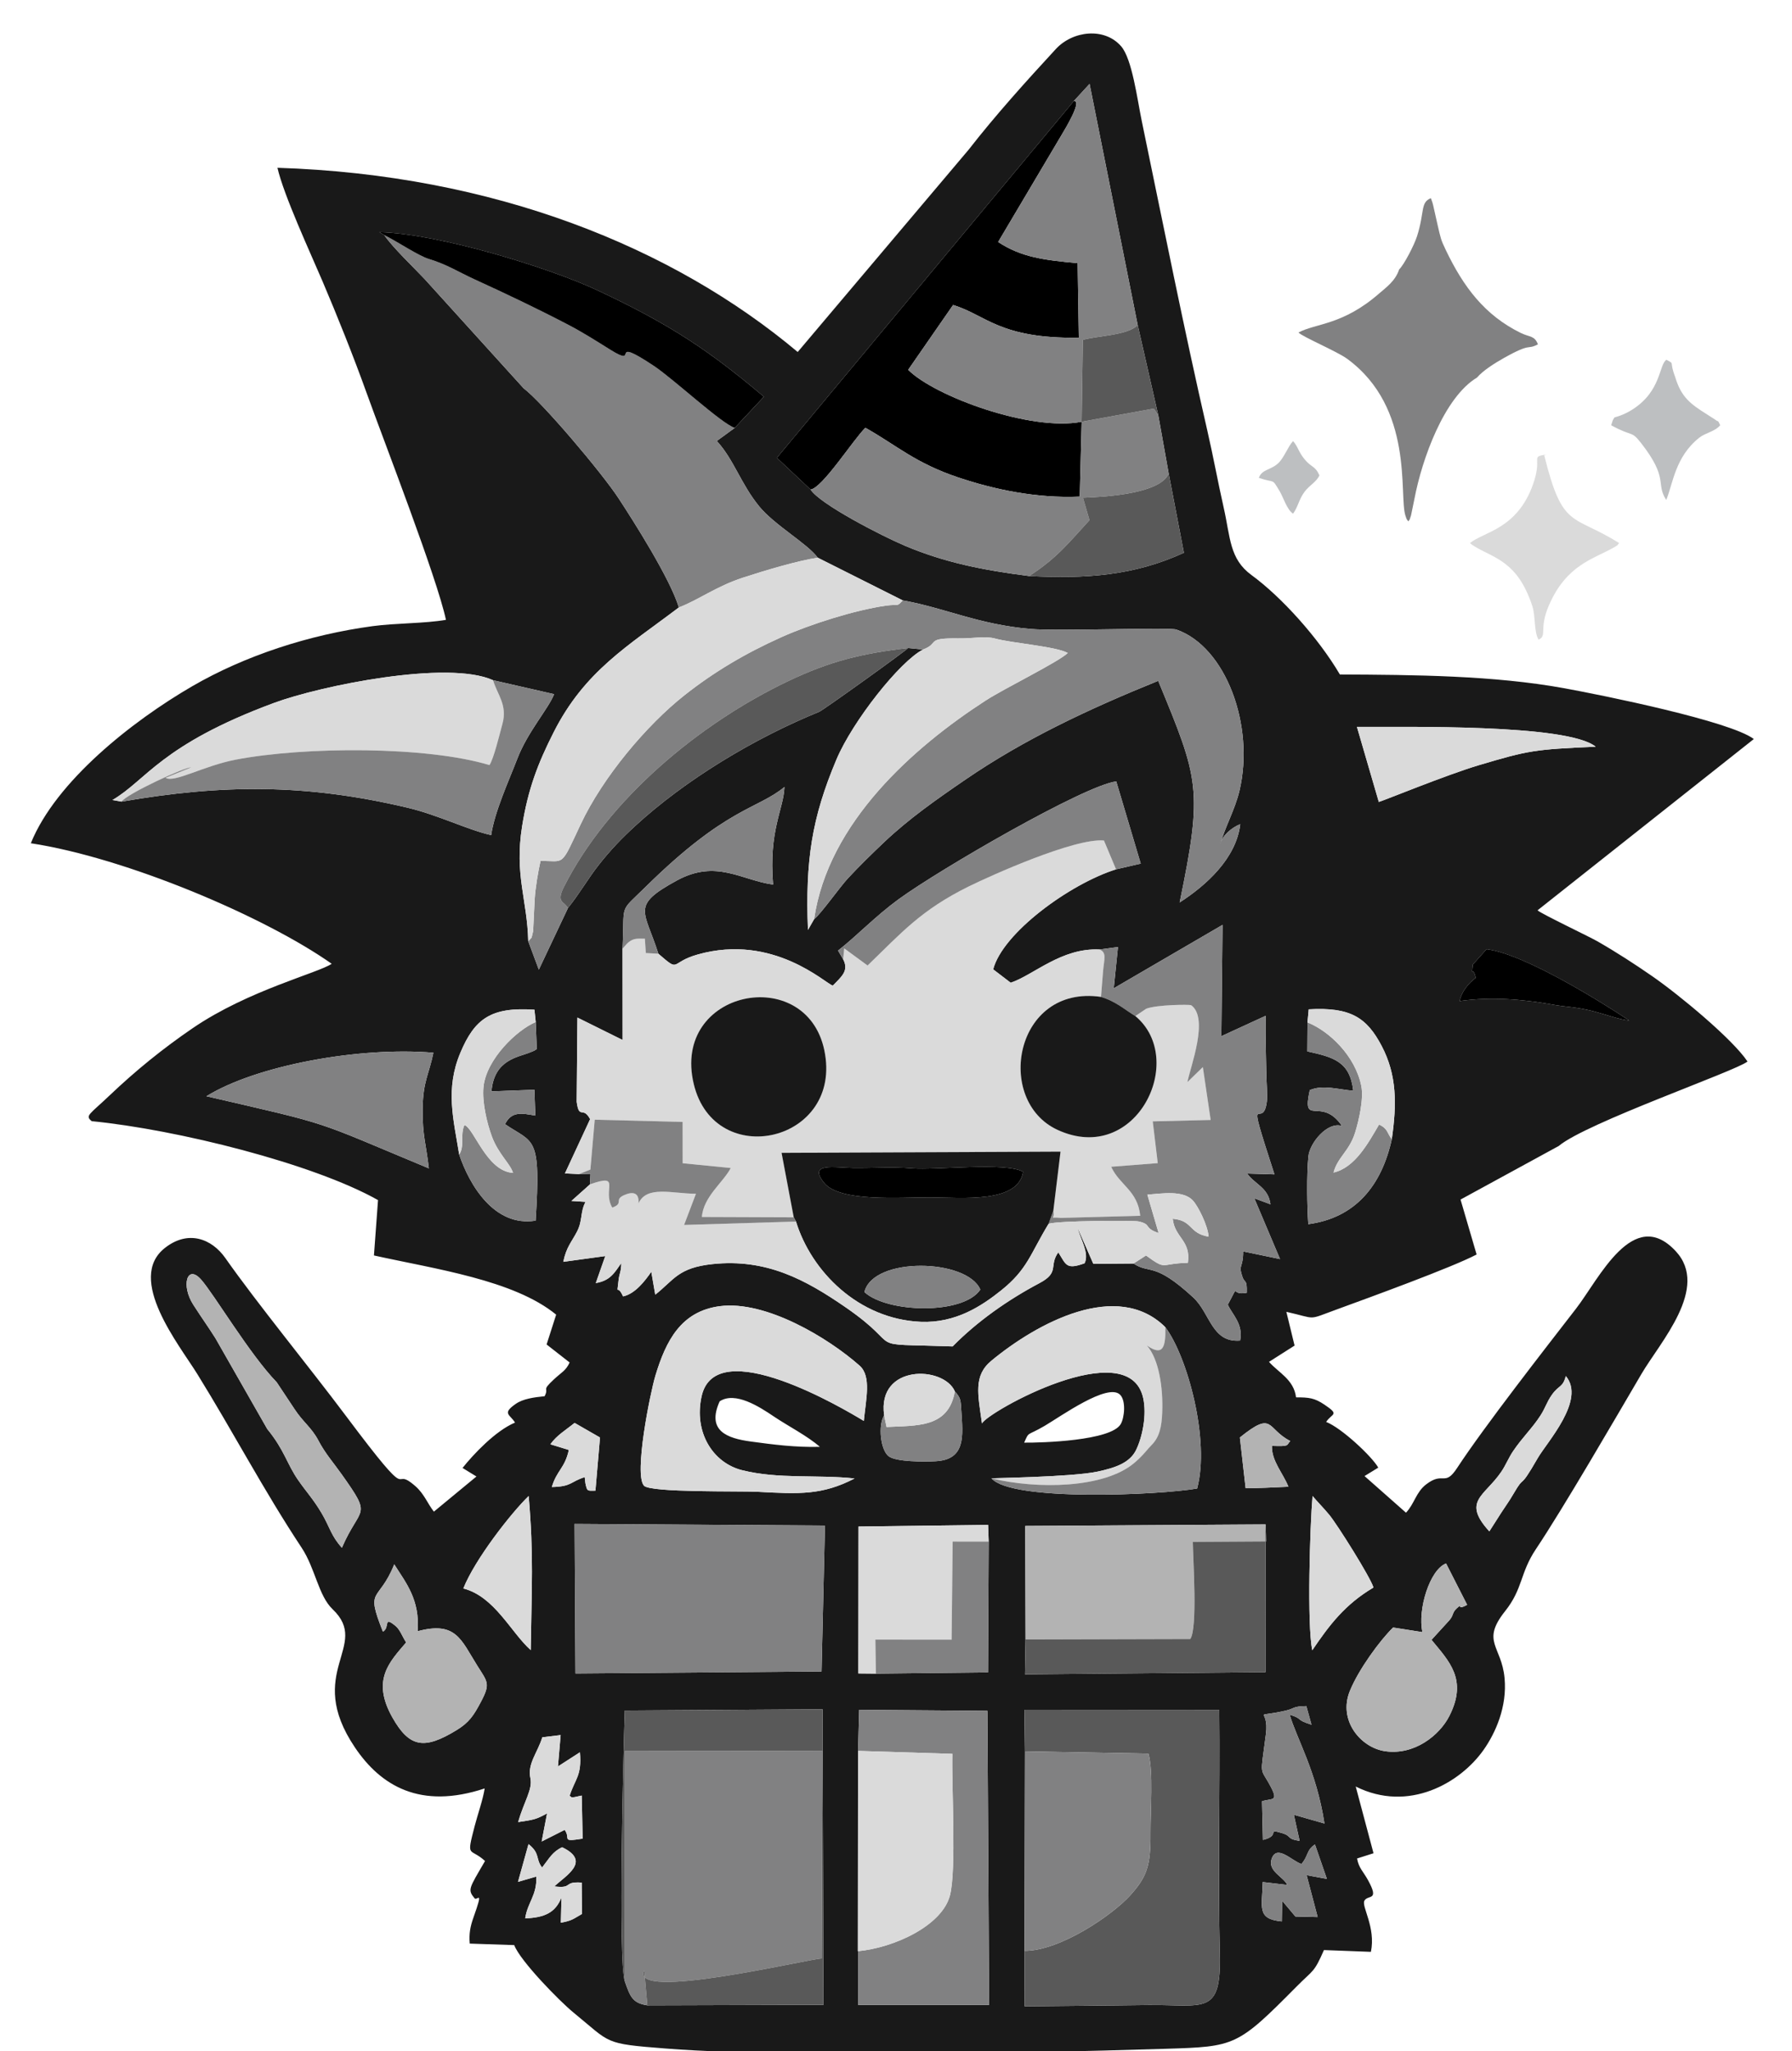 <?xml version="1.0" encoding="UTF-8"?>
<!DOCTYPE svg PUBLIC "-//W3C//DTD SVG 1.1//EN" "http://www.w3.org/Graphics/SVG/1.1/DTD/svg11.dtd">
<!-- Creator: luisangelmaciel -->
<svg xmlns="http://www.w3.org/2000/svg" xml:space="preserve" width="60.546mm" height="69.296mm" version="1.1" style="shape-rendering:geometricPrecision; text-rendering:geometricPrecision; image-rendering:optimizeQuality; fill-rule:evenodd; clip-rule:evenodd"
viewBox="0 0 6054.58 6929.62"
 xmlns:xlink="http://www.w3.org/1999/xlink"
 xmlns:xodm="http://www.corel.com/coreldraw/odm/2003">
 <g id="Capa_x0020_1">
  <path fill="#191919" d="M3461.44 6590.56l1.5 -673.9 -1.74 -140.55 658.2 0.47c2.94,274.14 -4.83,550.3 1.93,823.68 5.21,210.31 -51.74,171.51 -240.84,173.4 -139.49,1.4 -278.78,3.41 -418.42,4.36l-0.63 -187.46zm-1.17 -1716.86c58.18,0.62 293.41,-6.09 326.28,-62.66 12.62,-21.72 18.46,-78.59 -2.16,-99.25 -41.2,-41.28 -201.12,73.64 -254.44,104.91 -62.38,36.6 -51.77,16.91 -69.68,57zm-1273.15 1900.95c-49.87,-7.58 -57.81,-28.78 -76.12,-81.3 -23.11,-71.06 -4.53,-788.11 0.05,-914.62l668.11 -4.31 3.08 998.45 -595.12 1.78zm711.98 -859.56l3.69 -138.79 433.31 3.38 5.75 993.68 -442.59 -0.11 -0.16 -858.16zm1497.86 382.12c24.55,-27.56 15.92,-46.27 45.88,-66.05l40.23 116.26 -68.43 -12.53 37.33 141.52 -75.15 -1.82 -44.69 -53.14 -1.38 69.73c-85.64,-8.27 -66.27,-47.22 -64.4,-132.97l82.78 9.59c-11.24,-26.61 -66.6,-46.26 -52.82,-87.49 17.17,-51.34 68.3,6.25 100.65,16.9zm-2524.02 75.58c65.77,8.12 27.77,-17.38 92.49,-12.77l0.88 105.89c-29.48,16.64 -32.6,22.51 -71.4,29.58l2.08 -85.53c-20.55,52.78 -58.89,68.36 -122.56,70.83 7.9,-54.17 40.08,-77.36 37.61,-141.19l-61.88 17.9 35.48 -127.47c40.41,31.79 22.91,49.79 45.92,79.03 24.7,-31.42 34.67,-53.05 67.73,-68.5 99.53,47.9 12.01,95.76 -26.35,132.23zm12.19 -405.21l74.22 -47.84c7.02,80.34 -16.6,89.4 -34.78,147.12 9.53,5.57 -0.61,8.49 40.94,-0.9l3.02 145.55c-76.03,11.91 -38.33,0.24 -60.77,-29.61l-77.64 39.23 18.2 -94.83c-38.16,20.61 -44.5,21.32 -97.77,29.27 20.06,-69.84 49.74,-110.74 41.5,-148.25 -10.71,-48.73 24.15,-85.81 40.22,-138.19l61.97 -7.5 -9.11 105.95zm2589.78 192.79l-103.37 -29.56 19.53 88.4c-47.16,-7.54 -24.11,-15.82 -59.86,-26.58 -54.17,-16.3 -2.35,8.41 -64.24,23.17l-3.08 -130.56c32.78,-10.87 56.94,2.66 29.43,-49.39 -37.03,-70.07 -35.66,-26.37 -16.14,-178.01 11.91,-92.54 -52.57,-51.64 66.76,-78.75 30.95,-7.03 22.44,-14.73 69.76,-15.39l17.42 62.86c-57.95,-18.37 -25.15,-18.77 -73.71,-33.97 23.47,81.1 90.54,190.72 117.5,367.78zm-1009.91 -621.85l-1.03 -383.43 811.98 -5.16 -0.26 499.16 -812.69 7.33 2 -117.9zm-124.54 -330.54l-2.26 441.82 -378.8 4.17 -59.26 -0.58 0.5 -496.3 437.85 -5.45 1.97 56.34zm-1399.04 -59.73l845.88 5.46 -11.65 493.08 -831.39 6.67 -2.84 -505.21zm-609.39 136.62c39.2,62.11 87.21,119.28 78.92,225.91 129.92,-34.85 146.6,28.79 201.14,115.55 35.3,56.16 45.58,60.93 12.98,122.63 -24.53,46.44 -40.06,70.24 -83.33,96.52 -106.76,64.83 -157.53,60.19 -215.81,-43.15 -71.75,-127.22 -9.91,-187.52 46.41,-253.8 -12,-17.08 -20.28,-42.77 -35.7,-55.4 -43.55,-35.66 -17.47,4.16 -42.84,19.24 -60.83,-152.39 -15.03,-95.48 38.23,-227.5zm3504.54 255.01c59.57,72.63 122.81,133.99 60.36,257.15 -33.18,65.41 -118.42,133.8 -217.52,119.05 -82.17,-12.24 -158.83,-103.91 -118.81,-203.07 29.65,-73.46 103.06,-172.96 146.29,-214.73l99.02 15.52c-16.81,-76.14 25.02,-211.24 79.89,-232.01l71.2 139.77c-41.35,22.44 -10.6,-10.71 -35.57,12.34 -15.52,14.33 -9.63,22.78 -24.55,39.95l-60.31 66.03zm-402.73 35.13c-18.22,-85.2 -7.96,-420.62 0.87,-520.98 16.28,19.36 38.02,41.23 56.45,63.53 27.5,33.29 139.9,212.36 149.34,245.62 -96.79,57.08 -150.22,128.39 -206.66,211.83zm-2647.67 -521.01c17.41,200.28 9.88,308.78 6.99,520.47 -66.64,-59.25 -121.78,-180.88 -227.66,-208.16 38.98,-98.16 160.77,-254.24 220.67,-312.31zm1201.07 -272.43c-24.48,-173.33 200.95,-168.2 238.83,-81.24 20.47,23.68 19.61,28.62 21.94,65.81 5.22,83.52 16.17,164.92 -86.68,170.29 -39.91,2.09 -132.62,2.38 -158.35,-16.43 -27.98,-20.47 -36.84,-104.87 -15.74,-138.43zm1365.93 241.06c-27.49,1.38 -131.04,6.33 -144.65,4.79l-19.42 -171.18c115.06,-92.62 88.83,-29.29 170.38,11.97 -14.39,15.2 -0.59,18.56 -62.04,16.54 -1.5,51.22 37.52,91.9 55.73,137.88zm-2411.8 -215.6l85.8 49.28 -15.34 179.46c-29.06,0.98 -28.01,1.71 -33.88,-24.68 -0.31,-1.39 -0.46,-4.16 -0.68,-5.51 -0.22,-1.3 -0.43,-4.16 -0.59,-5.33l-1.19 -10.07c-49.87,16.01 -43.06,31.85 -111.08,33.49 16.99,-56.92 43.96,-63.29 57.51,-125.21l-62.43 -19.2c22.14,-30.9 51.52,-47.57 81.88,-72.23zm490.14 -72.88c52.36,-34.58 134.08,18.12 182.21,50.61 48.84,32.96 115.03,66.58 156.27,103.13 -82.43,2.22 -158.41,-7.83 -233.38,-17.99 -79.27,-10.76 -150.28,-35.63 -105.1,-135.75zm2600.45 439.33c-93.22,-102.53 -16.42,-118.09 40.3,-201.22 15.34,-22.47 24.47,-46.84 40,-69.75 32.67,-48.19 64.17,-76.72 92.23,-120.1 17.77,-27.46 20.8,-44.73 38.84,-70.33 23.84,-33.84 36.94,-23.79 46.99,-63.4 68.41,80.65 -64.08,223.78 -94.74,277.17 -68.24,118.8 -39.12,46.97 -82.3,121.17 -15.35,26.39 -23.81,36.78 -40.02,61.83l-41.3 64.63zm-1094.68 -689.84c74.88,99.6 151.29,382.14 107.43,545.01 -125.55,22.01 -626.48,44.77 -694.52,-34.21 -22.57,-0.78 269.03,-3.79 358.04,-22.9 59.13,-12.69 108.86,-29.05 130.3,-73.13 21.55,-44.32 36.53,-118.7 23.91,-175.52 -48.88,-220.22 -529.11,48.77 -544.6,86.03 -13.95,-99.53 -29.49,-161.48 32.07,-212.26 154.21,-127.22 424.74,-274.19 587.37,-113.02zm-1049.89 511.11c-109.17,56.44 -186.14,52.72 -327.39,45.01 -58.64,-3.2 -362.69,3.4 -384.23,-20.67 -34.53,-38.67 21.09,-313.74 38.84,-372.37 35.14,-116.06 85.76,-217.14 217.95,-234.1 155.07,-19.9 365.45,106.93 471.65,200.91 40.55,35.88 21.49,112.69 14.36,186.82 -63.42,-38.59 -500.77,-299.33 -548.19,-82.87 -26.61,121.47 38.15,224.61 137.03,249.35 123.41,30.88 254.64,14.27 379.98,27.92zm-1732.25 234c-36.68,-40.23 -40.92,-70.38 -68.99,-117.62 -27.6,-46.45 -49.37,-68.9 -78.05,-109.88 -38.69,-55.26 -46.63,-102.07 -105.09,-173.53l-175.11 -306.69c-22.78,-36.19 -45.2,-67.25 -74.67,-113 -42.59,-66.11 -20.73,-137.6 25.64,-85.9 43.14,48.1 164.2,252.77 256.09,347.63l60.1 90.5c29.05,44.65 57.74,62.19 81.21,107.16 21.85,41.9 50.4,74.15 78.6,113.91 105.13,148.22 62.88,102.94 0.27,247.42zm-457.68 -1525.33c168.9,-104.57 518.43,-168.22 766.86,-147.01 -15.16,74.66 -35.29,95.92 -36.39,190.47 -1.04,89.68 12.44,122.24 20.99,200.22 -399.94,-166.53 -315.92,-143.1 -751.46,-243.68zm853.93 196.61c-18.99,-118.49 -47.75,-220.72 4.18,-343.8 48.13,-114.07 102.6,-155.11 250.17,-145.14l4.29 41.63 3.57 91.07c-10,7.48 -7.93,5.24 -22.78,11.55 -38.22,16.23 -121.41,22.89 -130.23,131.62l145 -5.41 3.15 87.22c-44.58,-7.82 -79.98,-16.2 -102.43,29.02 97.55,66.39 121.84,34.7 103.45,325.9 -138.96,22.3 -223.37,-119.4 -258.37,-223.66zm2866.16 -446.04l4.15 -44.18c141.13,-8.14 196.29,27.59 247.02,124.72 51.1,97.84 50.68,195.72 33.78,313.72 -34.15,156.04 -122.4,266.09 -282.29,287.4 -4.2,-62.27 -5.58,-167.14 0.35,-228.49 4.47,-46.21 64.49,-118.84 113.42,-103.45 -69.43,-102.5 -136.91,7.18 -108.7,-120.91 44.1,-19.1 96.52,-2.12 146.92,2.13 -11.14,-99.22 -66.84,-113.4 -155.33,-133.05l0.68 -97.89zm1086.83 -6.53c-31.91,-2.15 -91.38,-24.32 -128.95,-33.12 -59.1,-13.83 -79.14,-11.42 -132.03,-20.87 -99.02,-17.68 -206.01,-26.76 -311.86,-11.56 6.58,-31.85 29.5,-59.73 54.43,-78.48 -10.34,-45.55 -15.08,3.88 -9.9,-44.74l46.48 -52.05c128.54,15.88 391.82,180.91 481.83,240.82zm-3279.96 -225.44c76.38,65.73 35.72,29.8 133.48,2.38 254.54,-71.4 430.33,97.78 455.79,105.38 30.42,-31.02 55.28,-50.79 35.06,-89.09l-17.23 -29.33c62.78,-49.14 127.26,-117.06 204.57,-173.38 139.74,-101.79 627.85,-384.67 735.39,-398.1l82.69 277.66 -83.49 19.29c-156.68,49.46 -383.42,215.21 -415.01,337.96l59.16 45.23c77.66,-26.16 171.66,-118.63 299.99,-112.28l62.43 -8.45 -14.28 139.46 367.54 -214.22 -3.94 375.98 149.73 -68.86c-1.22,64.57 1.07,131.94 2.18,196.81 0.41,23.68 4.38,73.14 1.69,93.62 -14.02,106.7 -77.64,-73.67 25.76,245.26l-92.05 -2.8c24.6,36.07 71.39,46.52 78.61,103.91l-54.58 -20.31 86.91 205.35 -124.56 -25.86c0.04,56.26 -16.08,43.13 -3.84,82.24 9.21,29.42 17.09,6.88 15.93,57.49 -59.16,11.57 -20.45,-39.43 -64.02,40.03 14.47,33.23 52.89,64.75 41.61,121.57 -96.25,7.61 -100.63,-92.56 -158.46,-145.89 -132.92,-122.56 -146.21,-77.66 -201.65,-114.52l-135.81 1.07 -53.89 -122.91c10.25,38.72 41.4,87.92 24.22,121.07 -62.94,22.88 -62.28,4.42 -88.66,-37.01 -32.96,45.42 5.93,67.17 -63.66,104.01 -108.37,57.37 -211.59,130.49 -293.49,213.85 -317.78,-10.8 -150.11,13.32 -362.61,-132.98 -135.22,-93.09 -266.83,-164.28 -448.47,-145.23 -116.9,12.26 -130.27,53.76 -193.59,103.32l-13.39 -77.29c-21.62,31.31 -54.68,74.45 -95.38,83.2 -20.67,-45.97 -21.2,3.56 -15.54,-51.71 2.79,-27.28 9.41,-30.67 9.41,-60.7 -23.24,33.13 -37.48,59.28 -85.99,67.39l32.05 -91.27 -141.92 19.48c10.58,-50.33 27.73,-66.27 46.23,-101.7 19.78,-37.88 10.35,-65.92 29,-100.88l-47.71 -3.12 62.91 -56.19 1.36 -35.5 -38.56 0.93 -47.61 -2.25 85.08 -183.27c-24.47,-46.05 -36.89,3.38 -45.43,-58.77l2.46 -284.46 152.79 75.83 -0.26 -308.63c7.4,-158.77 -13.73,-118.34 78,-208.71 273.99,-269.95 377.42,-261.59 469.09,-337.53 -2.76,74.89 -53.86,146.44 -38.43,329.63 -105.85,-13.9 -191.49,-86.61 -325.07,-13.75 -157.4,85.86 -109.4,99.56 -62.54,247.55zm2770.61 -636.54c-107.36,32.01 -320.29,119.37 -336.49,123.69l-73.92 -253.6c161.12,1.05 711.45,-10.84 806.74,67.08 -206.27,9.03 -225.95,12.04 -396.33,62.83zm-4584.19 122.64l-30.85 -5.49c114.49,-66.59 163.18,-186.22 545.51,-327.82 157.63,-58.39 588.28,-146.08 740.41,-76.83l206.26 47.1c-19.34,49.21 -89.63,127.75 -124.09,217.44 -28.18,73.34 -77.06,179.4 -88.61,258.66 -78.24,-17.16 -179.44,-68.2 -282.7,-92.59 -343.84,-81.23 -625.48,-79.42 -965.93,-20.47zm3217.06 -2366.51l53.42 -58.22 162.65 815.12 69.6 305.24 35.17 196.35 51.27 267.29c-168.82,77.79 -333.4,88.46 -522.86,78.61 -156.06,-19.82 -285.57,-45.72 -419.4,-102.21 -79.83,-33.69 -288.21,-141.32 -318.96,-189.86l-114.07 -107.27 1003.18 -1205.05zm-1145.47 1103.9l-60.69 44.21c58.04,63.27 80.72,144.17 143.17,220.84 51.89,63.7 163.87,126.39 197.91,173.48l287.16 144.26c143.71,25.65 255.45,81.53 432.4,96.54 93.52,7.93 468.31,-6.27 492.1,2 167.51,58.25 265.17,324.39 213.31,544.23 -15.2,64.44 -51.4,128.43 -65.01,181.6 5.42,-28.28 37.25,-56.25 67.68,-68.46 -13.92,116.44 -115.93,207.24 -204.75,264.49 79.15,-382.67 64.68,-416.47 -72.48,-748.67 -237.74,96.3 -453.21,198.11 -649,331.99 -99.39,67.96 -193.64,133.99 -277.27,213.28 -41.91,39.74 -83.13,79.96 -122.69,122.53 -25.96,27.94 -93.4,122.87 -113.62,137.28l-20.9 36.55c-8.88,-234.58 12.67,-377.47 96.31,-575.77 54.56,-129.36 214.53,-331.95 292.86,-371.75l-50.75 -4.97c-5.51,8.05 -287.05,210.01 -300.35,215.43 -223.56,91.14 -454,231.44 -622.4,386.3 -45.1,41.48 -82.14,79.75 -122.65,131.24 -36.2,46.01 -65.07,97.52 -103.62,144.98l-98.64 208.59 -35.79 -96.03c-3.24,-140.54 -47.01,-223.6 -20.72,-388.19 20.19,-126.33 53.42,-212.6 106.65,-317.67 104.89,-207.06 250.45,-290.99 422.97,-421.7 -29.39,-97.92 -155.27,-294.78 -203.26,-368.14 -57.29,-87.59 -258.54,-325.14 -321.4,-372.39l-333.87 -368.5c-38.88,-41.33 -106.53,-105.21 -136.93,-148.97l-16.36 -9.85c198.51,4.62 571.92,119.44 734.84,195.59 255.02,119.19 384.93,209.36 564.29,360.34l-98.5 105.31zm-2172.53 2342.12c288.41,28.35 748.18,143.17 967.28,266.64l-13.75 187.01c205.67,45.82 472.32,82.49 615.63,199.98l-32.3 100.75 77.82 60.85c-12.79,27.92 -27.02,32.82 -52.79,56.78 -44.93,41.76 -15.31,25.59 -31.76,57.22 -36.82,3.73 -72.91,8.79 -97.27,25.69 -48.14,33.39 -19.65,35.4 -2.67,63.34 -66.49,27.83 -141.28,108 -177.37,153.28l47.02 28.86 -143.81 118.76c-21.23,-26.88 -32.54,-59.68 -62,-85.63 -89.91,-79.23 9.1,88.37 -235.62,-238.43 -122.88,-164.09 -298.93,-378.73 -407.09,-532.77 -45.5,-64.79 -125.28,-96.51 -204.58,-33.68 -131.61,104.27 49.63,328.1 109.67,425.11 123.04,198.82 223.87,392.33 352.63,587.05 46.62,70.5 56.5,162.04 105.04,208.26 130.25,124.02 -97.55,210.56 75.27,466.82 87.6,129.88 220.96,210.22 438.32,138.33 -6.11,38.85 -23.68,87.82 -34.02,127.75 -28.9,111.58 -16.26,70.07 35.21,117.39 -54.47,93.78 -59.44,96.42 -35.48,125.99 8.37,10.32 32.09,-35.47 -3.8,65.33 -10.71,30.1 -15.23,54.41 -12.4,87.72l150.3 5.09c19.94,53.5 154.02,190.17 200.13,227.78 128.36,104.69 99.11,104.97 310.83,121.53 262.04,20.49 579.15,14.87 844.75,15.32 283.43,0.49 562.46,-5.52 846.88,-14.39 232.97,-7.26 240.67,-8.13 440.79,-210.28 56.82,-57.41 58.45,-45.33 92.4,-123.19l158.67 6.02c17.24,-82.9 -32.87,-154.24 -21.86,-173 12.34,-21.01 51.82,2.81 11.88,-69.6 -16.15,-29.27 -31.26,-40.89 -36.76,-72.79l55.58 -17.68 -60.14 -225.4c179.04,89.51 353.74,-12.57 432.09,-123.86 40.67,-57.77 79.82,-145.98 70.83,-242.37 -10.22,-109.8 -80.44,-122.81 1.92,-226.39 60.73,-76.39 49.55,-128.05 103.94,-209.39 92.79,-138.75 268.16,-441.07 356.41,-591.46 63.72,-108.59 231.47,-291.16 115.88,-415.32 -143.52,-154.18 -258.81,93.77 -336.73,194.4 -104.74,135.28 -310.18,398.45 -401.71,538.15 -42.76,65.26 -45.47,9.83 -104.82,55.61 -34.43,26.56 -39.4,65.44 -67.95,95.52l-140.09 -123.76 46.43 -28.49c-21.07,-37.52 -124.42,-134.41 -176.08,-154.35 19.38,-29.81 47.64,-22.64 -6,-58.54 -33.94,-22.71 -51.99,-24.44 -95.76,-24.49 -7.24,-60.36 -59.73,-83.71 -91.33,-119.97l86.38 -54.97 -27.76 -114.01c105.61,23.58 67.7,29.37 169.04,-7.63 112.74,-41.16 390.42,-142.25 473.79,-186.06l-54.34 -185.61 331.64 -180.92c93.2,-78.32 597.19,-252.62 637.96,-285.4 -49.84,-75 -229.74,-224.41 -321.73,-288.1 -58.59,-40.56 -119.86,-80.5 -186.34,-118.52 -27.86,-15.93 -190.24,-93.23 -201.38,-104.18l730.81 -578.69c-79.78,-60.3 -506.86,-147.25 -640.68,-171.61 -238.28,-43.38 -507.79,-45.31 -757.89,-46.39 -73.07,-123.97 -196.78,-261.42 -298.8,-336 -74.65,-54.58 -70.87,-126.42 -93.8,-227.59 -19.49,-86 -34.83,-171.12 -54.81,-258.07 -79.59,-346.4 -150.46,-703.09 -222.02,-1048.09 -15.14,-72.98 -32.47,-209.6 -69.64,-252.46 -56.49,-65.12 -163.57,-52.74 -220.75,9.27 -99.11,107.49 -203.49,222.92 -294.7,340.17l-577.38 683.27c-420.35,-352.84 -1024.28,-599.03 -1757.75,-622.3 20.88,92.08 111.7,288.3 152.15,383.15 49.71,116.57 104.68,253.96 148.55,376.05 58.77,163.59 238.42,625.92 268.57,767.92 -71.23,12.59 -169.13,10.7 -248.24,21.39 -213.73,28.87 -430.57,99.39 -609.46,203.25 -201.98,117.25 -460.25,320.87 -544.85,530.13 322.79,49.29 791.3,248.25 1016.54,407.2 -45.34,31.11 -281.88,89.46 -469.06,217.12 -101.29,69.08 -193.59,144.14 -280.82,227.12 -69.01,65.67 -84.36,68.31 -60.89,87.46z"/>
  <path fill="#DADADA" d="M2344.03 3662.33c-76.39,-318.68 379.07,-408.52 441,-114.71 65.6,311.25 -370.22,410.03 -441,114.71zm504.72 -421.64c20.22,38.3 -4.64,58.07 -35.06,89.09 -25.46,-7.6 -201.25,-176.78 -455.79,-105.38 -97.76,27.42 -57.1,63.35 -133.48,-2.38l-42.36 -2.33 -3.32 -48.46c-23.95,-0.01 -37.54,-2.76 -56.29,12.99 -1.36,1.14 -3.45,3.19 -4.69,4.33l-14.39 16.28 0.26 308.63 -152.79 -75.83 -2.46 284.46c8.54,62.15 20.96,12.72 45.43,58.77l-85.08 183.27 47.61 2.25 38.35 -15.2 14.69 -168.51 296.91 7.59 0.21 139.55 162.42 16.11c-25.18,48.31 -92.5,96.98 -97.49,165.36l310.35 1.17 -41.1 -217.74 942.49 -4.14 -24.3 199.68c7.06,33.9 -19.42,19.34 25.29,24.21l268.32 -7.12c-8.64,-85.49 -69.53,-103.16 -98.23,-165.65l157.37 -12.25 -16.9 -141.09 195.67 -4.78 -26.39 -178.6 -52.19 50.76c10.23,-52.33 73.78,-216.07 12.62,-259.96 -7.46,-2.45 -114.42,-1.83 -151.55,11.92l-36.94 24.84c176.54,146.94 2.76,506.49 -262.46,384.69 -214.49,-98.49 -145.72,-491.78 146.4,-449.39 2.74,-30.64 4.66,-60.35 7.14,-88.27 3.51,-39.41 13.05,-62.08 -12.2,-71.82 -128.33,-6.35 -222.33,86.12 -299.99,112.28l-59.16 -45.23c31.59,-122.75 258.33,-288.5 415.01,-337.96l-40.81 -97.32c-98.49,-9.13 -382.34,118.36 -457.03,155.27 -160.52,79.33 -226.47,155.62 -341.62,267.02l-78.87 -57.78 -3.6 36.67z"/>
  <path fill="#818182" d="M1784.72 3179.68l35.79 96.03 98.64 -208.59c-0.57,-1.75 -2.85,-3.62 -3.45,-4.28l-6.4 -7.23c-9.44,-9.4 -26.56,-14.39 -4.84,-57.7 149.86,-298.69 460.63,-555 758.47,-696.83 140.61,-66.96 245.6,-92.97 405.24,-111.91l50.75 4.97c56.92,-21.48 6.26,-39.02 117.89,-37.47 54.3,0.76 90.9,-8.84 125.51,0.62 56.44,15.43 206.9,26.69 245.32,48.77 -33.36,31.4 -212.55,118.53 -277.61,160.64 -242.82,157.14 -532.15,411.59 -579.38,738.41 20.22,-14.41 87.66,-109.34 113.62,-137.28 39.56,-42.57 80.78,-82.79 122.69,-122.53 83.63,-79.29 177.88,-145.32 277.27,-213.28 195.79,-133.88 411.26,-235.69 649,-331.99 137.16,332.2 151.63,366 72.48,748.67 88.82,-57.25 190.83,-148.05 204.75,-264.49 -30.43,12.21 -62.26,40.18 -67.68,68.46 13.61,-53.17 49.81,-117.16 65.01,-181.6 51.86,-219.84 -45.8,-485.98 -213.31,-544.23 -23.79,-8.27 -398.58,5.93 -492.1,-2 -176.95,-15.01 -288.69,-70.89 -432.4,-96.54 -21.82,23.76 -11.93,11.42 -57.27,17.88 -106.21,15.13 -257.57,63.74 -351.47,105.81 -123.72,55.42 -229.83,118.75 -328.42,196.56 -128.59,101.5 -276.2,277.05 -351.07,436.44 -68.58,146.01 -51.92,123.18 -135.52,123.39 -8.26,38.18 -17.42,90.01 -19.76,130.41l-5.19 107.55c-8.32,29.12 0.86,14.01 -16.56,33.34z"/>
  <path fill="#818182" d="M2111 6693.35c18.31,52.52 26.25,73.72 76.12,81.3l-10.39 -117.4c-47.6,104.99 550.72,-38.87 599.36,-40.8l2.5 -701.95 -667.59 1.16 0 777.69z"/>
  <path fill="#818182" d="M2293.62 2052.12c64.5,-24.31 126.4,-71.2 216.76,-100.67 75.97,-24.78 185.48,-57.33 252.44,-67.41 -34.04,-47.09 -146.02,-109.78 -197.91,-173.48 -62.45,-76.67 -85.13,-157.57 -143.17,-220.84l60.69 -44.21c-44.03,-13.68 -207.21,-165.44 -272.93,-209.19 -161.26,-107.35 -43.3,9.95 -147.24,-54.73 -49.42,-30.74 -92.53,-58.49 -144.17,-85.38 -104.47,-54.39 -208.31,-103.85 -313.52,-151.91 -57.69,-26.35 -93.44,-50.58 -155.81,-69.54 -35.67,-10.84 -105.9,-58.54 -150.6,-80.64 30.4,43.76 98.05,107.64 136.93,148.97l333.87 368.5c62.86,47.25 264.11,284.8 321.4,372.39 47.99,73.36 173.87,270.22 203.26,368.14z"/>
  <path fill2="#FBFCFC" d="M2738.79 1653.93c40.61,-6.38 142.48,-166.38 184.97,-208.8 106.31,59.82 167.87,118.8 313.44,167.69 120.74,40.55 263.9,71.3 410.93,64.75l6.36 -252.76c-171.94,33.56 -496.77,-85.91 -586.04,-175.48l151.71 -218.98c112.66,34.19 155.48,114.07 424.8,110.63l-3.94 -251.9c-112.86,-10.4 -189.94,-19.71 -268.64,-71.55l214.36 -361.62c9.77,-16.45 72.24,-118.46 41.16,-114.3l-1003.18 1205.05 114.07 107.27z"/>
  <polygon fill="#818182" points="1944.26,5653.46 2775.65,5646.79 2787.3,5153.71 1941.42,5148.25 "/>
  <path fill="#595959" d="M3462.94 5916.66l417.09 7.56c17.34,58.71 6.49,196.29 7.11,269.63 0.94,110.15 -12.82,147.18 -68.41,209.12 -57.95,64.56 -235.32,187.68 -357.29,187.59l0.63 187.46c139.64,-0.95 278.93,-2.96 418.42,-4.36 189.1,-1.89 246.05,36.91 240.84,-173.4 -6.76,-273.38 1.01,-549.54 -1.93,-823.68l-658.2 -0.47 1.74 140.55z"/>
  <path fill="#DADADA" d="M2293.62 2052.12c-172.52,130.71 -318.08,214.64 -422.97,421.7 -53.23,105.07 -86.46,191.34 -106.65,317.67 -26.29,164.59 17.48,247.65 20.72,388.19 17.42,-19.33 8.24,-4.22 16.56,-33.34l5.19 -107.55c2.34,-40.4 11.5,-92.23 19.76,-130.41 83.6,-0.21 66.94,22.62 135.52,-123.39 74.87,-159.39 222.48,-334.94 351.07,-436.44 98.59,-77.81 204.7,-141.14 328.42,-196.56 93.9,-42.07 245.26,-90.68 351.47,-105.81 45.34,-6.46 35.45,5.88 57.27,-17.88l-287.16 -144.26c-66.96,10.08 -176.47,42.63 -252.44,67.41 -90.36,29.47 -152.26,76.36 -216.76,100.67z"/>
  <path fill="#818182" d="M3714.82 3207.74c25.25,9.74 15.71,32.41 12.2,71.82 -2.48,27.92 -4.4,57.63 -7.14,88.27 51.67,15.61 82.2,44.68 116.06,64.7l36.94 -24.84c37.13,-13.75 144.09,-14.37 151.55,-11.92 61.16,43.89 -2.39,207.63 -12.62,259.96l52.19 -50.76 26.39 178.6 -195.67 4.78 16.9 141.09 -157.37 12.25c28.7,62.49 89.59,80.16 98.23,165.65l-268.32 7.12c-44.71,-4.87 -18.23,9.69 -25.29,-24.21l-16.1 44.33c29.15,-10.91 286.56,-11.85 303.43,-8.25 46.91,10 15.95,21.9 68.35,39.2l-37.96 -129.62c51.84,-4.2 120.38,-14.95 153.02,19.03 18.8,19.57 51.55,86.6 53.86,122.97 -68.81,-12.33 -51.85,-54.34 -121.26,-60.66 6.58,64.45 62.26,73 51.15,148.98 -96.55,1.96 -69.67,27.06 -141.33,-24.87l-42.2 27.19c55.44,36.86 68.73,-8.04 201.65,114.52 57.83,53.33 62.21,153.5 158.46,145.89 11.28,-56.82 -27.14,-88.34 -41.61,-121.57 43.57,-79.46 4.86,-28.46 64.02,-40.03 1.16,-50.61 -6.72,-28.07 -15.93,-57.49 -12.24,-39.11 3.88,-25.98 3.84,-82.24l124.56 25.86 -86.91 -205.35 54.58 20.31c-7.22,-57.39 -54.01,-67.84 -78.61,-103.91l92.05 2.8c-103.4,-318.93 -39.78,-138.56 -25.76,-245.26 2.69,-20.48 -1.28,-69.94 -1.69,-93.62 -1.11,-64.87 -3.4,-132.24 -2.18,-196.81l-149.73 68.86 3.94 -375.98 -367.54 214.22 14.28 -139.46 -62.43 8.45z"/>
  <path fill="#818182" d="M3627.9 341.61c31.08,-4.16 -31.39,97.85 -41.16,114.3l-214.36 361.62c78.7,51.84 155.78,61.15 268.64,71.55l3.94 251.9c-269.32,3.44 -312.14,-76.44 -424.8,-110.63l-151.71 218.98c89.27,89.57 414.1,209.04 586.04,175.48l4.03 -276.87c59.27,-14.97 150.06,-15.04 185.45,-49.43l-162.65 -815.12 -53.42 58.22z"/>
  <path fill="#191919" d="M2920.52 4365.06c29.37,-120.77 346.99,-113.07 391.67,-8.47 -57.26,85.85 -313.94,79.38 -391.67,8.47zm536.31 -406.4c-16.9,106.64 -203.81,87.23 -312.94,86.57 -103.65,-0.63 -306.49,16.79 -359.64,-49.37 -55.77,-69.44 35.92,-51.11 97.16,-50.23 67.47,0.98 132.51,-4.36 200.12,1.36 79.06,6.69 316.68,-21.87 375.3,11.67zm-775.05 153.79l7.62 14.28c51.65,168.5 211.27,329.83 421.49,338.75 117.73,4.99 206.24,-53.55 272.26,-106.53 88.79,-71.25 97.54,-122.31 159.62,-224.37l16.1 -44.33 24.3 -199.68 -942.49 4.14 41.1 217.74z"/>
  <path fill="#DADADA" d="M1993.54 4000.95l-62.91 56.19 47.71 3.12c-18.65,34.96 -9.22,63 -29,100.88 -18.5,35.43 -35.65,51.37 -46.23,101.7l141.92 -19.48 -32.05 91.27c48.51,-8.11 62.75,-34.26 85.99,-67.39 0,30.03 -6.62,33.42 -9.41,60.7 -5.66,55.27 -5.13,5.74 15.54,51.71 40.7,-8.75 73.76,-51.89 95.38,-83.2l13.39 77.29c63.32,-49.56 76.69,-91.06 193.59,-103.32 181.64,-19.05 313.25,52.14 448.47,145.23 212.5,146.3 44.83,122.18 362.61,132.98 81.9,-83.36 185.12,-156.48 293.49,-213.85 69.59,-36.84 30.7,-58.59 63.66,-104.01 26.38,41.43 25.72,59.89 88.66,37.01 17.18,-33.15 -13.97,-82.35 -24.22,-121.07l53.89 122.91 135.81 -1.07 42.2 -27.19c71.66,51.93 44.78,26.83 141.33,24.87 11.11,-75.98 -44.57,-84.53 -51.15,-148.98 69.41,6.32 52.45,48.33 121.26,60.66 -2.31,-36.37 -35.06,-103.4 -53.86,-122.97 -32.64,-33.98 -101.18,-23.23 -153.02,-19.03l37.96 129.62c-52.4,-17.3 -21.44,-29.2 -68.35,-39.2 -16.87,-3.6 -274.28,-2.66 -303.43,8.25 -62.08,102.06 -70.83,153.12 -159.62,224.37 -66.02,52.98 -154.53,111.52 -272.26,106.53 -210.22,-8.92 -369.84,-170.25 -421.49,-338.75l-378.1 11.51 40.05 -105.34c-81.2,-0.4 -166.04,-29.15 -194.18,32.6 3.35,-36.33 -18.45,-41.53 -49,-27.8 -34.34,15.43 0.63,27.52 -39.54,41.93 -35.72,-60.76 33.98,-116.97 -75.09,-78.68z"/>
  <path fill="#818182" d="M3654.49 1424.81l-6.36 252.76c-147.03,6.55 -290.19,-24.2 -410.93,-64.75 -145.57,-48.89 -207.13,-107.87 -313.44,-167.69 -42.49,42.42 -144.36,202.42 -184.97,208.8 30.75,48.54 239.13,156.17 318.96,189.86 133.83,56.49 263.34,82.39 419.4,102.21 94.34,-60.58 135.54,-114.48 203.8,-188.67l-22.07 -75.86c82.49,-2.72 261.12,-14.66 289.86,-81.37l-35.17 -196.35 -14.96 -23.5 -244.12 44.56z"/>
  <path fill="#DADADA" d="M2887.39 4994.75c-125.34,-13.65 -256.57,2.96 -379.98,-27.92 -98.88,-24.74 -163.64,-127.88 -137.03,-249.35 47.42,-216.46 484.77,44.28 548.19,82.87 7.13,-74.13 26.19,-150.94 -14.36,-186.82 -106.2,-93.98 -316.58,-220.81 -471.65,-200.91 -132.19,16.96 -182.81,118.04 -217.95,234.1 -17.75,58.63 -73.37,333.7 -38.84,372.37 21.54,24.07 325.59,17.47 384.23,20.67 141.25,7.71 218.22,11.43 327.39,-45.01z"/>
  <path fill="#818182" d="M3461.44 6590.56c121.97,0.09 299.34,-123.03 357.29,-187.59 55.59,-61.94 69.35,-98.97 68.41,-209.12 -0.62,-73.34 10.23,-210.92 -7.11,-269.63l-417.09 -7.56 -1.5 673.9z"/>
  <path fill="#818182" d="M2899.1 5915.09l318.59 9.96c-2.73,112.69 14.03,392.09 -8.04,477.83 -26.41,102.61 -188.45,177.23 -311.36,188.87l0.81 -676.66zm0 0l0.16 858.16 442.59 0.11 -5.75 -993.68 -433.31 -3.38 -3.69 138.79z"/>
  <path fill="#DADADA" d="M410.84 2708.12c16.19,-25.75 217.69,-118.74 234.63,-115.54l-85.91 35.03c28.43,18.25 128.63,-40.5 236.7,-61.2 234.27,-44.88 645.53,-45.83 857.5,18.31 14.97,-23.34 33.88,-103.22 43.9,-139.75 17.48,-63.77 -18.12,-99.63 -31.75,-146.99 -152.13,-69.25 -582.78,18.44 -740.41,76.83 -382.33,141.6 -431.02,261.23 -545.51,327.82l30.85 5.49z"/>
  <path fill="#B3B3B3" d="M3465 5538.52l556.61 -1.46c25.07,-36.02 9.35,-266.46 8.47,-328.14l248.31 -1.51 -2.44 -57.48 -811.98 5.16 1.03 383.43z"/>
  <path fill="#DADADA" d="M3118.92 2194.14c-78.33,39.8 -238.3,242.39 -292.86,371.75 -83.64,198.3 -105.19,341.19 -96.31,575.77l20.9 -36.55c47.23,-326.82 336.56,-581.27 579.38,-738.41 65.06,-42.11 244.25,-129.24 277.61,-160.64 -38.42,-22.08 -188.88,-33.34 -245.32,-48.77 -34.61,-9.46 -71.21,0.14 -125.51,-0.62 -111.63,-1.55 -60.97,15.99 -117.89,37.47z"/>
  <path fill="#818182" d="M410.84 2708.12c340.45,-58.95 622.09,-60.76 965.93,20.47 103.26,24.39 204.46,75.43 282.7,92.59 11.55,-79.26 60.43,-185.32 88.61,-258.66 34.46,-89.69 104.75,-168.23 124.09,-217.44l-206.26 -47.1c13.63,47.36 49.23,83.22 31.75,146.99 -10.02,36.53 -28.93,116.41 -43.9,139.75 -211.97,-64.14 -623.23,-63.19 -857.5,-18.31 -108.07,20.7 -208.27,79.45 -236.7,61.2l85.91 -35.03c-16.94,-3.2 -218.44,89.79 -234.63,115.54z"/>
  <path fill="#DADADA" d="M2899.1 5915.09l-0.81 676.66c122.91,-11.64 284.95,-86.26 311.36,-188.87 22.07,-85.74 5.31,-365.14 8.04,-477.83l-318.59 -9.96z"/>
  <path fill="#595959" d="M3465 5538.52l-2 117.9 812.69 -7.33 0.26 -499.16 2.44 57.48 -248.31 1.51c0.88,61.68 16.6,292.12 -8.47,328.14l-556.61 1.46z"/>
  <path fill="#191919" d="M3835.94 3432.53c-33.86,-20.02 -64.39,-49.09 -116.06,-64.7 -292.12,-42.39 -360.89,350.9 -146.4,449.39 265.22,121.8 439,-237.75 262.46,-384.69z"/>
  <path fill="#191919" d="M2344.03 3662.33c70.78,295.32 506.6,196.54 441,-114.71 -61.93,-293.81 -517.39,-203.97 -441,114.71z"/>
  <path fill2="#FBFCFC" d="M1298.16 794.12c44.7,22.1 114.93,69.8 150.6,80.64 62.37,18.96 98.12,43.19 155.81,69.54 105.21,48.06 209.05,97.52 313.52,151.91 51.64,26.89 94.75,54.64 144.17,85.38 103.94,64.68 -14.02,-52.62 147.24,54.73 65.72,43.75 228.9,195.51 272.93,209.19l98.5 -105.31c-179.36,-150.98 -309.27,-241.15 -564.29,-360.34 -162.92,-76.15 -536.33,-190.97 -734.84,-195.59l16.36 9.85z"/>
  <path fill="#595959" d="M2111 6693.35l0 -777.69 667.59 -1.16 -2.5 701.95c-48.64,1.93 -646.96,145.79 -599.36,40.8l10.39 117.4 595.12 -1.78 -3.08 -998.45 -668.11 4.31c-4.58,126.51 -23.16,843.56 -0.05,914.62z"/>
  <path fill="#818182" d="M697.46 3703.42c435.54,100.58 351.52,77.15 751.46,243.68 -8.55,-77.98 -22.03,-110.54 -20.99,-200.22 1.1,-94.55 21.23,-115.81 36.39,-190.47 -248.43,-21.21 -597.96,42.44 -766.86,147.01z"/>
  <path fill="#DADADA" d="M3350.19 4994.44c153.9,37.11 379.97,34.08 481.76,-51.87 31.39,-26.5 43.22,-45.15 59.11,-61.07 26.75,-26.8 33.81,-62.17 35.68,-109.67 3.29,-83.21 -10.74,-179.76 -51.9,-226.5 55.17,38.72 63.98,4.75 62.44,-61.69 -162.63,-161.17 -433.16,-14.2 -587.37,113.02 -61.56,50.78 -46.02,112.73 -32.07,212.26 15.49,-37.26 495.72,-306.25 544.6,-86.03 12.62,56.82 -2.36,131.2 -23.91,175.52 -21.44,44.08 -71.17,60.44 -130.3,73.13 -89.01,19.11 -380.61,22.12 -358.04,22.9z"/>
  <path fill="#595959" d="M1919.15 3067.12c38.55,-47.46 67.42,-98.97 103.62,-144.98 40.51,-51.49 77.55,-89.76 122.65,-131.24 168.4,-154.86 398.84,-295.16 622.4,-386.3 13.3,-5.42 294.84,-207.38 300.35,-215.43 -159.64,18.94 -264.63,44.95 -405.24,111.91 -297.84,141.83 -608.61,398.14 -758.47,696.83 -21.72,43.31 -4.6,48.3 4.84,57.7l6.4 7.23c0.6,0.66 2.88,2.53 3.45,4.28z"/>
  <path fill="#B3B3B3" d="M4896.88 5473.85c14.92,-17.17 9.03,-25.62 24.55,-39.95 24.97,-23.05 -5.78,10.1 35.57,-12.34l-71.2 -139.77c-54.87,20.77 -96.7,155.87 -79.89,232.01l-99.02 -15.52c-43.23,41.77 -116.64,141.27 -146.29,214.73 -40.02,99.16 36.64,190.83 118.81,203.07 99.1,14.75 184.34,-53.64 217.52,-119.05 62.45,-123.16 -0.79,-184.52 -60.36,-257.15l60.31 -66.03z"/>
  <polygon fill="#DADADA" points="2959.4,5653.97 2957.62,5539.08 3215.15,5539.33 3218.74,5207.84 3340.46,5207.98 3338.49,5151.64 2900.64,5157.09 2900.14,5653.39 "/>
  <path fill="#818182" d="M2848.75 3240.69l3.6 -36.67 78.87 57.78c115.15,-111.4 181.1,-187.69 341.62,-267.02 74.69,-36.91 358.54,-164.4 457.03,-155.27l40.81 97.32 83.49 -19.29 -82.69 -277.66c-107.54,13.43 -595.65,296.31 -735.39,398.1 -77.31,56.32 -141.79,124.24 -204.57,173.38l17.23 29.33z"/>
  <path fill="#B3B3B3" d="M1332.03 5284.87c-53.26,132.02 -99.06,75.11 -38.23,227.5 25.37,-15.08 -0.71,-54.9 42.84,-19.24 15.42,12.63 23.7,38.32 35.7,55.4 -56.32,66.28 -118.16,126.58 -46.41,253.8 58.28,103.34 109.05,107.98 215.81,43.15 43.27,-26.28 58.8,-50.08 83.33,-96.52 32.6,-61.7 22.32,-66.47 -12.98,-122.63 -54.54,-86.76 -71.22,-150.4 -201.14,-115.55 8.29,-106.63 -39.72,-163.8 -78.92,-225.91z"/>
  <path fill="#B3B3B3" d="M903.01 4827.72c58.46,71.46 66.4,118.27 105.09,173.53 28.68,40.98 50.45,63.43 78.05,109.88 28.07,47.24 32.31,77.39 68.99,117.62 62.61,-144.48 104.86,-99.2 -0.27,-247.42 -28.2,-39.76 -56.75,-72.01 -78.6,-113.91 -23.47,-44.97 -52.16,-62.51 -81.21,-107.16l-60.1 -90.5c-91.89,-94.86 -212.95,-299.53 -256.09,-347.63 -46.37,-51.7 -68.23,19.79 -25.64,85.9 29.47,45.75 51.89,76.81 74.67,113l175.11 306.69z"/>
  <path fill="#DADADA" d="M4658.54 2709.17c16.2,-4.32 229.13,-91.68 336.49,-123.69 170.38,-50.79 190.06,-53.8 396.33,-62.83 -95.29,-77.92 -645.62,-66.03 -806.74,-67.08l73.92 253.6z"/>
  <path fill="#818182" d="M1956.34 3966.38l38.56 -0.93 -1.36 35.5c109.07,-38.29 39.37,17.92 75.09,78.68 40.17,-14.41 5.2,-26.5 39.54,-41.93 30.55,-13.73 52.35,-8.53 49,27.8 28.14,-61.75 112.98,-33 194.18,-32.6l-40.05 105.34 378.1 -11.51 -7.62 -14.28 -310.35 -1.17c4.99,-68.38 72.31,-117.05 97.49,-165.36l-162.42 -16.11 -0.21 -139.55 -296.91 -7.59 -14.69 168.51 -38.35 15.2z"/>
  <path fill="#595959" d="M3477.15 1946c189.46,9.85 354.04,-0.82 522.86,-78.61l-51.27 -267.29c-28.74,66.71 -207.37,78.65 -289.86,81.37l22.07 75.86c-68.26,74.19 -109.46,128.09 -203.8,188.67z"/>
  <path fill="#818182" d="M4702.5 3848.25c-16.05,-18.86 -12.21,-35.18 -43.07,-49.14 -36.94,62.8 -81.14,145.34 -153.77,162.15 13.47,-51.76 53.37,-72.38 72.8,-134.89 13.1,-42.15 29.59,-114.71 20.94,-157.75 -20.34,-101.28 -108,-185.15 -181.85,-214.63l-0.68 97.89c88.49,19.65 144.19,33.83 155.33,133.05 -50.4,-4.25 -102.82,-21.23 -146.92,-2.13 -28.21,128.09 39.27,18.41 108.7,120.91 -48.93,-15.39 -108.95,57.24 -113.42,103.45 -5.93,61.35 -4.55,166.22 -0.35,228.49 159.89,-21.31 248.14,-131.36 282.29,-287.4z"/>
  <path fill="#818182" d="M3350.19 4994.44c68.04,78.98 568.97,56.22 694.52,34.21 43.86,-162.87 -32.55,-445.41 -107.43,-545.01 1.54,66.44 -7.27,100.41 -62.44,61.69 41.16,46.74 55.19,143.29 51.9,226.5 -1.87,47.5 -8.93,82.87 -35.68,109.67 -15.89,15.92 -27.72,34.57 -59.11,61.07 -101.79,85.95 -327.86,88.98 -481.76,51.87z"/>
  <path fill="#818182" d="M1551.39 3900.03c35,104.26 119.41,245.96 258.37,223.66 18.39,-291.2 -5.9,-259.51 -103.45,-325.9 22.45,-45.22 57.85,-36.84 102.43,-29.02l-3.15 -87.22 -145 5.41c8.82,-108.73 92.01,-115.39 130.23,-131.62 14.85,-6.31 12.78,-4.07 22.78,-11.55l-3.57 -91.07c-64.57,27.22 -167.21,126.14 -176.49,219.32 -5.11,51.33 11.63,122.49 28.61,168.05 21.98,58.96 62.21,91.76 71.15,122.25 -89.32,-5.52 -131.03,-150.3 -164.21,-161.68 -15.4,34.69 1.48,72.45 -17.7,99.37z"/>
  <polygon fill="#818182" points="2959.4,5653.97 3338.2,5649.8 3340.46,5207.98 3218.74,5207.84 3215.15,5539.33 2957.62,5539.08 "/>
  <path fill="#818182" d="M2103.37 3204.83l14.39 -16.28c1.24,-1.14 3.33,-3.19 4.69,-4.33 18.75,-15.75 32.34,-13 56.29,-12.99l3.32 48.46 42.36 2.33c-46.86,-147.99 -94.86,-161.69 62.54,-247.55 133.58,-72.86 219.22,-0.15 325.07,13.75 -15.43,-183.19 35.67,-254.74 38.43,-329.63 -91.67,75.94 -195.1,67.58 -469.09,337.53 -91.73,90.37 -70.6,49.94 -78,208.71z"/>
  <path fill2="#FBFCFC" d="M3143.89 4045.23c109.13,0.66 296.04,20.07 312.94,-86.57 -58.62,-33.54 -296.24,-4.98 -375.3,-11.67 -67.61,-5.72 -132.65,-0.38 -200.12,-1.36 -61.24,-0.88 -152.93,-19.21 -97.16,50.23 53.15,66.16 255.99,48.74 359.64,49.37z"/>
  <path fill="#818182" d="M4474.91 6160.37c-26.96,-177.06 -94.03,-286.68 -117.5,-367.78 48.56,15.2 15.76,15.6 73.71,33.97l-17.42 -62.86c-47.32,0.66 -38.81,8.36 -69.76,15.39 -119.33,27.11 -54.85,-13.79 -66.76,78.75 -19.52,151.64 -20.89,107.94 16.14,178.01 27.51,52.05 3.35,38.52 -29.43,49.39l3.08 130.56c61.89,-14.76 10.07,-39.47 64.24,-23.17 35.75,10.76 12.7,19.04 59.86,26.58l-19.53 -88.4 103.37 29.56z"/>
  <path fill="#595959" d="M3654.49 1424.81l244.12 -44.56 14.96 23.5 -69.6 -305.24c-35.39,34.39 -126.18,34.46 -185.45,49.43l-4.03 276.87z"/>
  <path fill="#DADADA" d="M1786.17 5054c-59.9,58.07 -181.69,214.15 -220.67,312.31 105.88,27.28 161.02,148.91 227.66,208.16 2.89,-211.69 10.42,-320.19 -6.99,-520.47z"/>
  <path fill="#DADADA" d="M4417.55 3453.99c73.85,29.48 161.51,113.35 181.85,214.63 8.65,43.04 -7.84,115.6 -20.94,157.75 -19.43,62.51 -59.33,83.13 -72.8,134.89 72.63,-16.81 116.83,-99.35 153.77,-162.15 30.86,13.96 27.02,30.28 43.07,49.14 16.9,-118 17.32,-215.88 -33.78,-313.72 -50.73,-97.13 -105.89,-132.86 -247.02,-124.72l-4.15 44.18z"/>
  <path fill="#DADADA" d="M1551.39 3900.03c19.18,-26.92 2.3,-64.68 17.7,-99.37 33.18,11.38 74.89,156.16 164.21,161.68 -8.94,-30.49 -49.17,-63.29 -71.15,-122.25 -16.98,-45.56 -33.72,-116.72 -28.61,-168.05 9.28,-93.18 111.92,-192.1 176.49,-219.32l-4.29 -41.63c-147.57,-9.97 -202.04,31.07 -250.17,145.14 -51.93,123.08 -23.17,225.31 -4.18,343.8z"/>
  <path fill="#DADADA" d="M4433.84 5575.01c56.44,-83.44 109.87,-154.75 206.66,-211.83 -9.44,-33.26 -121.84,-212.33 -149.34,-245.62 -18.43,-22.3 -40.17,-44.17 -56.45,-63.53 -8.83,100.36 -19.09,435.78 -0.87,520.98z"/>
  <path fill2="#FBFCFC" d="M4976.07 3258.69c-5.18,48.62 -0.44,-0.81 9.9,44.74 -24.93,18.75 -47.85,46.63 -54.43,78.48 105.85,-15.2 212.84,-6.12 311.86,11.56 52.89,9.45 72.93,7.04 132.03,20.87 37.57,8.8 97.04,30.97 128.95,33.12 -90.01,-59.91 -353.29,-224.94 -481.83,-240.82l-46.48 52.05z"/>
  <path fill="#DADADA" d="M1894.24 5861.63l-61.97 7.5c-16.07,52.38 -50.93,89.46 -40.22,138.19 8.24,37.51 -21.44,78.41 -41.5,148.25 53.27,-7.95 59.61,-8.66 97.77,-29.27l-18.2 94.83 77.64 -39.23c22.44,29.85 -15.26,41.52 60.77,29.61l-3.02 -145.55c-41.55,9.39 -31.41,6.47 -40.94,0.9 18.18,-57.72 41.8,-66.78 34.78,-147.12l-74.22 47.84 9.11 -105.95z"/>
  <path fill="#818182" d="M2920.52 4365.06c77.73,70.91 334.41,77.38 391.67,-8.47 -44.68,-104.6 -362.3,-112.3 -391.67,8.47z"/>
  <path fill="#DADADA" d="M5073.26 5108.85c16.21,-25.05 24.67,-35.44 40.02,-61.83 43.18,-74.2 14.06,-2.37 82.3,-121.17 30.66,-53.39 163.15,-196.52 94.74,-277.17 -10.05,39.61 -23.15,29.56 -46.99,63.4 -18.04,25.6 -21.07,42.87 -38.84,70.33 -28.06,43.38 -59.56,71.91 -92.23,120.1 -15.53,22.91 -24.66,47.28 -40,69.75 -56.72,83.13 -133.52,98.69 -40.3,201.22l41.3 -64.63z"/>
  <path fill="#818182" d="M2987.24 4781.57c-21.1,33.56 -12.24,117.96 15.74,138.43 25.73,18.81 118.44,18.52 158.35,16.43 102.85,-5.37 91.9,-86.77 86.68,-170.29 -2.33,-37.19 -1.47,-42.13 -21.94,-65.81 -21.2,124.67 -129.05,114.95 -230.68,120.51l-8.15 -39.27z"/>
  <path fill="#DADADA" d="M1872.94 6372.79c38.36,-36.47 125.88,-84.33 26.35,-132.23 -33.06,15.45 -43.03,37.08 -67.73,68.5 -23.01,-29.24 -5.51,-47.24 -45.92,-79.03l-35.48 127.47 61.88 -17.9c2.47,63.83 -29.71,87.02 -37.61,141.19 63.67,-2.47 102.01,-18.05 122.56,-70.83l-2.08 85.53c38.8,-7.07 41.92,-12.94 71.4,-29.58l-0.88 -105.89c-64.72,-4.61 -26.72,20.89 -92.49,12.77z"/>
  <path fill="#DADADA" d="M2987.24 4781.57l8.15 39.27c101.63,-5.56 209.48,4.16 230.68,-120.51 -37.88,-86.96 -263.31,-92.09 -238.83,81.24z"/>
  <path fill="#818182" d="M4396.96 6297.21c-32.35,-10.65 -83.48,-68.24 -100.65,-16.9 -13.78,41.23 41.58,60.88 52.82,87.49l-82.78 -9.59c-1.87,85.75 -21.24,124.7 64.4,132.97l1.38 -69.73 44.69 53.14 75.15 1.82 -37.33 -141.52 68.43 12.53 -40.23 -116.26c-29.96,19.78 -21.33,38.49 -45.88,66.05z"/>
  <path fill="#B3B3B3" d="M4353.17 5022.63c-18.21,-45.98 -57.23,-86.66 -55.73,-137.88 61.45,2.02 47.65,-1.34 62.04,-16.54 -81.55,-41.26 -55.32,-104.59 -170.38,-11.97l19.42 171.18c13.61,1.54 117.16,-3.41 144.65,-4.79z"/>
  <path fill="#DADADA" d="M1921.92 4898.46c-13.55,61.92 -40.52,68.29 -57.51,125.21 68.02,-1.64 61.21,-17.48 111.08,-33.49l1.19 10.07c0.16,1.17 0.37,4.03 0.59,5.33 0.22,1.35 0.37,4.12 0.68,5.51 5.87,26.39 4.82,25.66 33.88,24.68l15.34 -179.46 -85.8 -49.28c-30.36,24.66 -59.74,41.33 -81.88,72.23l62.43 19.2z"/>
  <path fill="#818182" d="M4727.2 910.36c-12.82,39.39 -45.13,61.51 -67.32,80.93 -123.09,107.67 -213.87,100.52 -272.77,132.03 11.08,13.28 130.45,63.93 164.08,88.51 228.36,166.89 174.51,461.59 197.41,530.5 5.08,15.29 3.93,10.91 9.69,19.02 7.35,-11.32 1.29,2.44 9.11,-20l11.61 -56.39c25.51,-134.38 100.31,-342.68 211.24,-409.4 20.77,-24.03 59.57,-48.53 91.37,-66.36 95.41,-53.49 75.26,-25.56 114.53,-45.85 -11.31,-30.17 -27.72,-23.75 -57.8,-38.47 -122.08,-59.74 -193.87,-155.88 -253.44,-280.16 -17.42,-36.35 -17.16,-39.86 -27.42,-83.4l-15.5 -68.8c-0.71,-2.88 -1.44,-5.2 -2.15,-7.8l-5.35 -15.27c-36.21,14.64 -20.39,45.49 -46.73,128.51 -9.51,29.94 -43.66,96.06 -60.56,112.4z"/>
  <path fill="#DADADA" d="M5217.47 1538.25l6.44 -2.92c-55.73,9.6 -10.41,6.78 -44.86,102.49 -53.93,149.87 -165.41,158.64 -212.42,196.7 6.65,6.01 5.67,5.46 17.08,12.32 65.78,39.51 144.2,49.91 193.66,201.15 10.97,33.55 5.28,89.4 21.18,112.96 29.8,-13.82 0.36,-35.44 34.19,-114.55 59.41,-138.92 152.11,-158.04 218.2,-196 19.83,-11.39 10.5,-5.55 19.61,-15.88 -159.42,-99.32 -190.52,-44.86 -253.08,-296.27z"/>
  <path fill="#BDBFC1" d="M5455.01 1410.04c-8.39,12.03 -5.71,11.01 -11.47,26.55 75.49,41.52 66.69,16.05 101.62,60.85 94.38,121.08 47.76,135.42 84.54,191.61 22.85,-55.29 30.04,-145.72 111.58,-210.41 21.23,-16.85 52.13,-20.04 70.74,-42.05 -10.23,-21.58 -3.28,-7.65 -19,-20.28 -1.49,-1.2 -22.39,-14.35 -25.34,-16.2 -56.41,-35.47 -87.43,-58.28 -107.84,-126.62 -21.67,-57.58 0.71,-41.14 -29.49,-58.08 -25.73,16.26 -16.63,104.65 -113.75,167.31 -21.79,14.06 -43.44,22.77 -61.59,27.32z"/>
  <path fill="#BDBFC1" d="M4253.31 1614.39c57.05,19.51 42.07,-1.53 70.34,45.2 12.39,20.48 24.03,61.81 45.17,75.78 17.42,-23.78 19.17,-47.4 38.86,-74.03 16.24,-21.96 40.48,-33.22 50.19,-55.42 -14.49,-33.03 -27.03,-25.7 -50.9,-55.29 -20.61,-25.55 -21.4,-41.78 -38.15,-60.45 -16.93,17.72 -29.95,55.48 -49.62,74.27 -24.92,23.8 -56.31,20.83 -65.89,49.94z"/>
 </g>
</svg>
